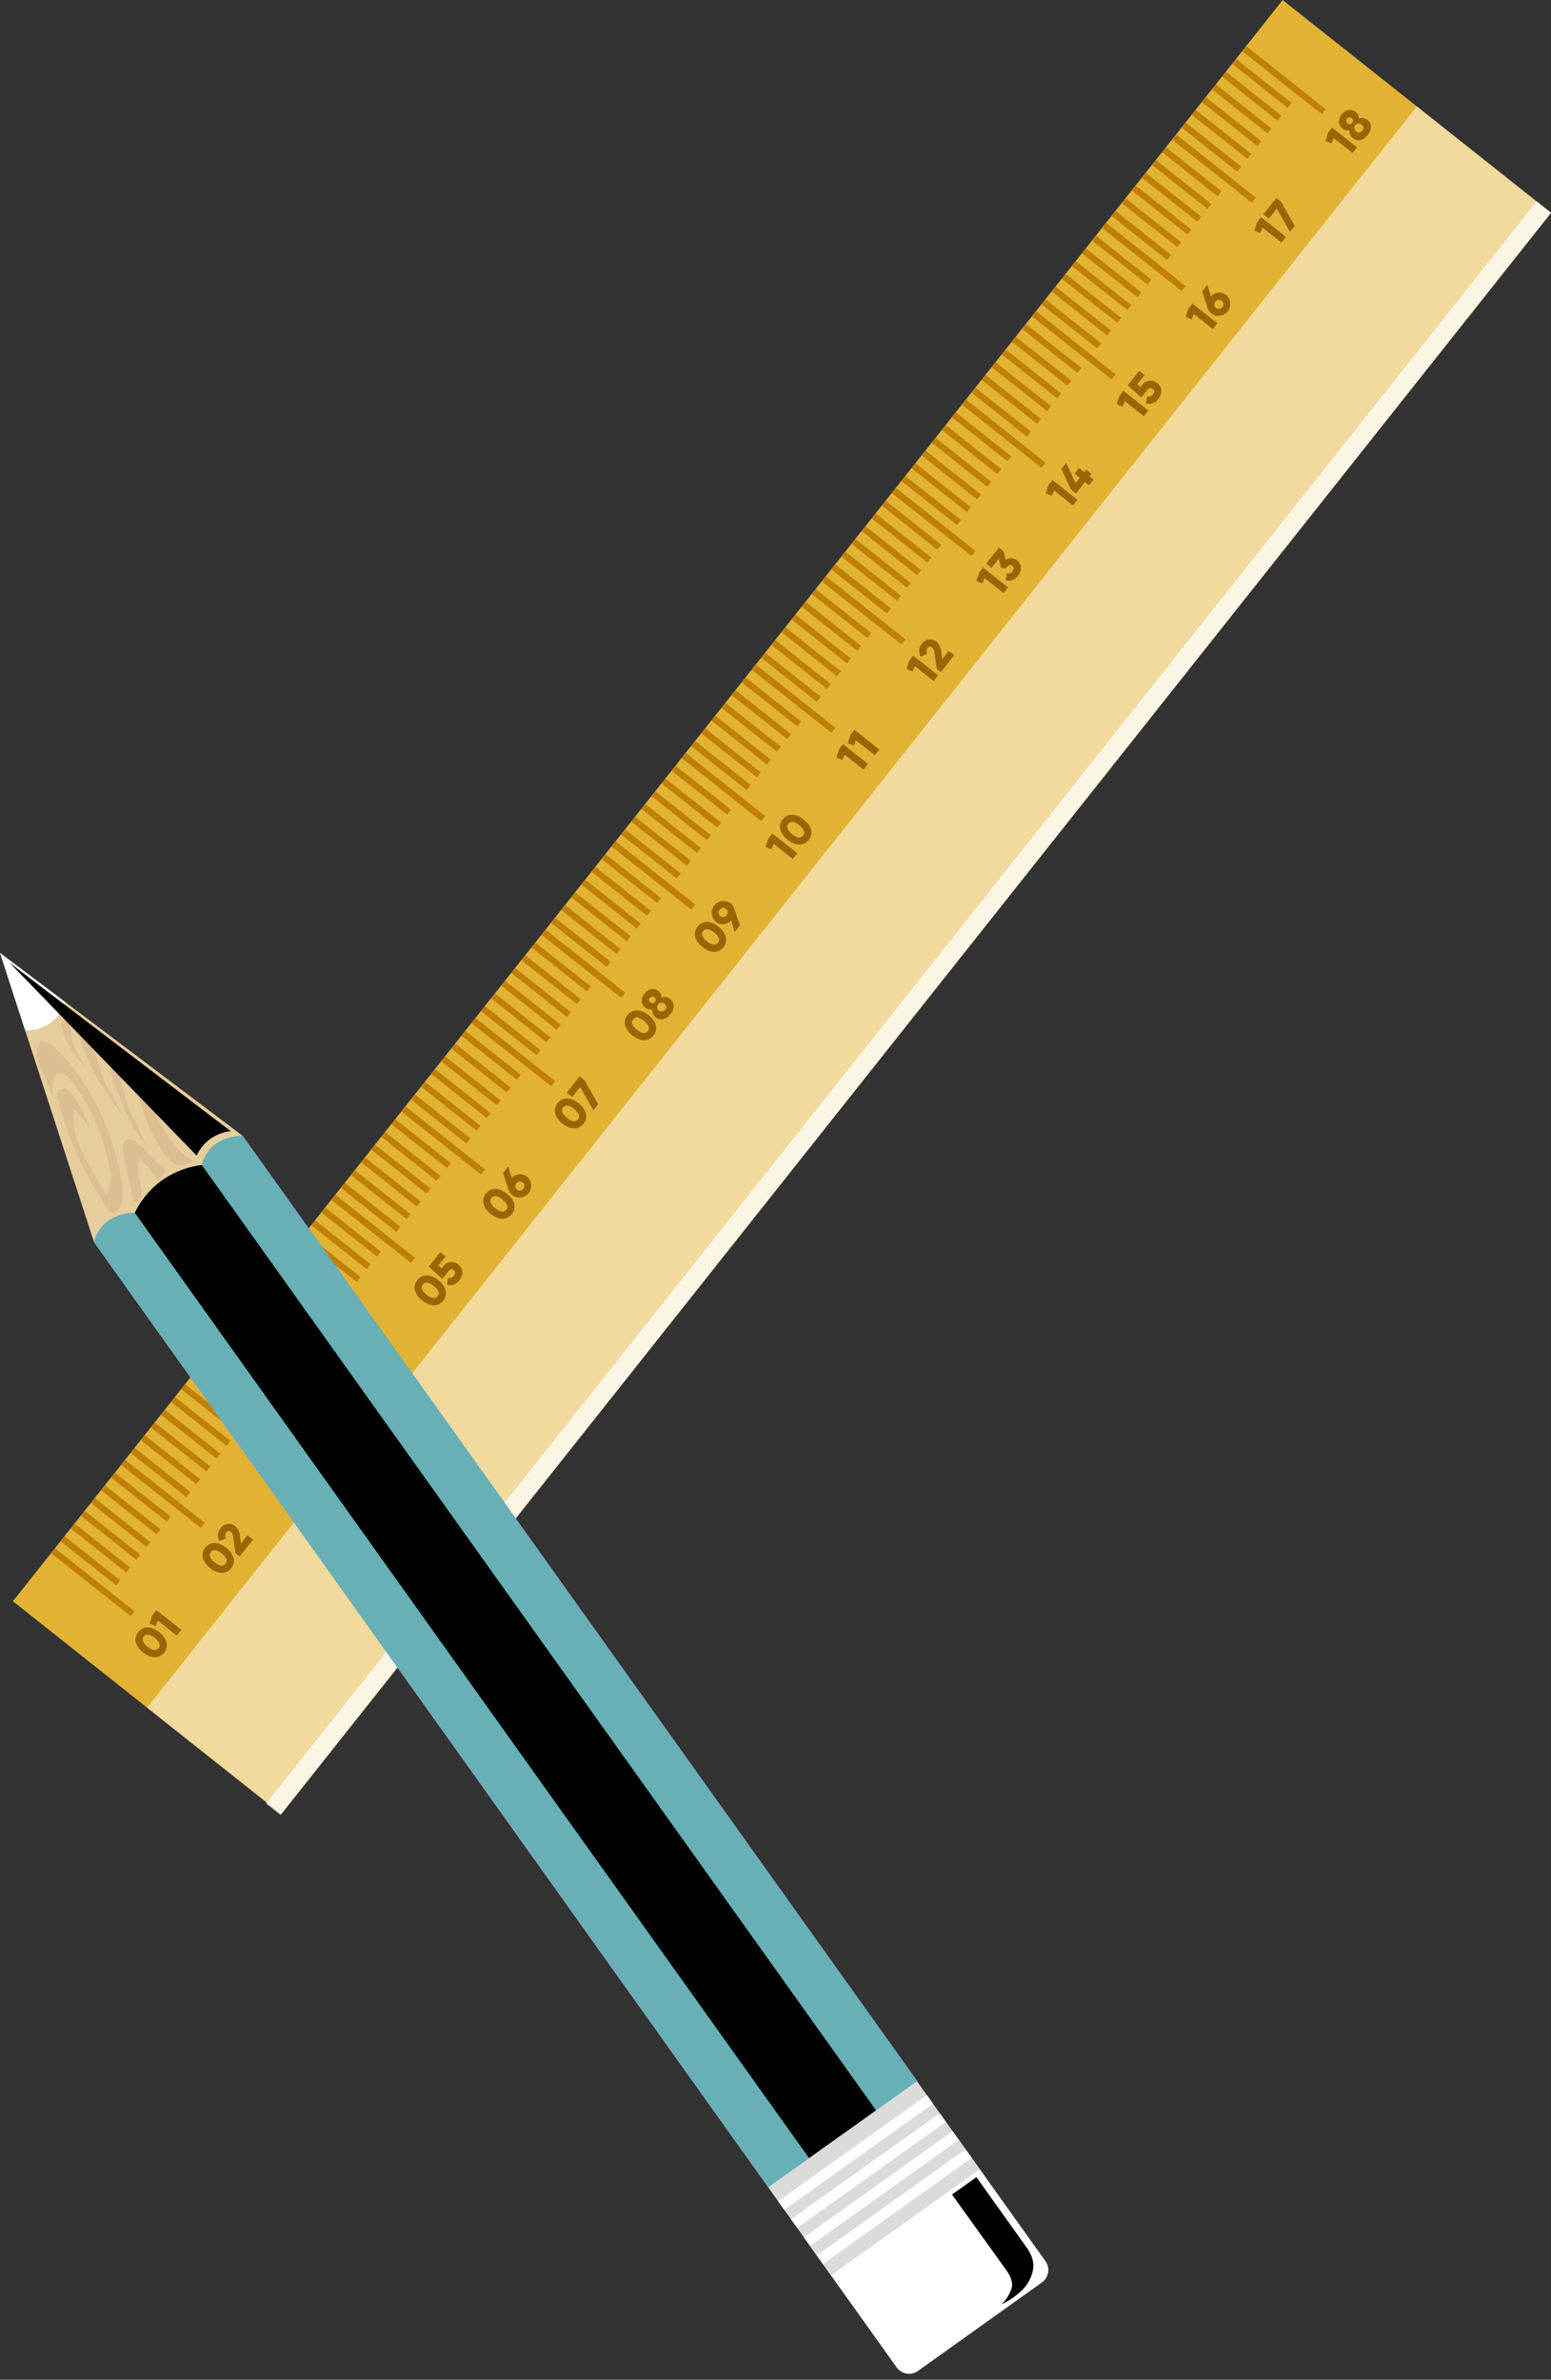<svg xmlns="http://www.w3.org/2000/svg" xmlns:xlink="http://www.w3.org/1999/xlink" width="601.57" height="922.961" viewBox="0 0 601.57 922.961">
  <rect x="0" y="0" width="601.57" height="922.961" fill="#333333" stroke="none"/>
  <defs>
    <linearGradient id="linear-gradient" x1="3.862" y1="-16.728" x2="3.925" y2="-13.166" gradientUnits="objectBoundingBox">
      <stop offset="0" stop-color="#fff"/>
      <stop offset="0.169" stop-color="#fff" stop-opacity="0.761"/>
      <stop offset="0.473" stop-color="#fff" stop-opacity="0.357"/>
      <stop offset="0.685" stop-color="#fff" stop-opacity="0.098"/>
      <stop offset="0.784" stop-color="#fff" stop-opacity="0"/>
      <stop offset="1" stop-color="#fff" stop-opacity="0.733"/>
    </linearGradient>
    <linearGradient id="linear-gradient-2" x1="3.835" y1="-155.236" x2="3.882" y2="-130.56" xlink:href="#linear-gradient"/>
    <linearGradient id="linear-gradient-3" x1="19.282" y1="-13.546" x2="20.512" y2="-13.272" gradientUnits="objectBoundingBox">
      <stop offset="0" stop-color="#fff"/>
      <stop offset="1"/>
    </linearGradient>
    <linearGradient id="linear-gradient-4" x1="19.769" y1="-20.742" x2="20.77" y2="-20.742" gradientUnits="objectBoundingBox">
      <stop offset="0" stop-color="#dddbda"/>
      <stop offset="0.108" stop-color="#dbd9d8"/>
      <stop offset="0.147" stop-color="#d4d2d1"/>
      <stop offset="0.175" stop-color="#c9c7c5"/>
      <stop offset="0.197" stop-color="#b9b7b4"/>
      <stop offset="0.217" stop-color="#a4a29e"/>
      <stop offset="0.233" stop-color="#8b8884"/>
      <stop offset="0.236" stop-color="#87847f"/>
      <stop offset="0.438" stop-color="#888580"/>
      <stop offset="0.511" stop-color="#8f8c87"/>
      <stop offset="0.563" stop-color="#9a9793"/>
      <stop offset="0.604" stop-color="#aaa7a4"/>
      <stop offset="0.64" stop-color="#bebdba"/>
      <stop offset="0.672" stop-color="#d8d7d5"/>
      <stop offset="0.7" stop-color="#f5f5f5"/>
      <stop offset="0.708" stop-color="#fff"/>
    </linearGradient>
    <linearGradient id="linear-gradient-5" x1="20.59" y1="-215.399" x2="19.739" y2="-215.399" xlink:href="#linear-gradient-4"/>
    <linearGradient id="linear-gradient-6" x1="20.66" y1="-215.795" x2="19.81" y2="-215.795" xlink:href="#linear-gradient-4"/>
    <linearGradient id="linear-gradient-7" x1="20.731" y1="-216.175" x2="19.88" y2="-216.175" xlink:href="#linear-gradient-4"/>
    <linearGradient id="linear-gradient-8" x1="20.801" y1="-216.564" x2="19.951" y2="-216.564" xlink:href="#linear-gradient-4"/>
    <linearGradient id="linear-gradient-9" x1="68.438" y1="-32.613" x2="69.192" y2="-32.613" xlink:href="#linear-gradient-3"/>
    <linearGradient id="linear-gradient-10" x1="5.742" y1="-2.484" x2="5.953" y2="-1.583" xlink:href="#linear-gradient-3"/>
  </defs>
  <g id="Group_11648" data-name="Group 11648" transform="translate(-149.08 -35.722)">
    <g id="Group_11643" data-name="Group 11643" transform="translate(154.085 35.722)">
      <rect id="Rectangle_1126" data-name="Rectangle 1126" width="792.597" height="132.832" transform="translate(0 621.02) rotate(-51.584)" fill="#e2b233"/>
      <g id="Group_11623" data-name="Group 11623" transform="translate(14.804 17.895)">
        <g id="Group_11606" data-name="Group 11606" transform="translate(0 548.288)">
          <rect id="Rectangle_1127" data-name="Rectangle 1127" width="2.421" height="39.399" transform="matrix(0.621, -0.784, 0.784, 0.621, 0, 36.172)" fill="#bf7f00"/>
          <rect id="Rectangle_1128" data-name="Rectangle 1128" width="2.42" height="39.4" transform="matrix(0.621, -0.784, 0.784, 0.621, 27.18, 1.896)" fill="#bf7f00"/>
          <rect id="Rectangle_1129" data-name="Rectangle 1129" width="2.421" height="27.499" transform="translate(3.679 31.533) rotate(-51.605)" fill="#bf7f00"/>
          <rect id="Rectangle_1130" data-name="Rectangle 1130" width="2.421" height="27.499" transform="translate(3.679 31.533) rotate(-51.605)" fill="#bf7f00"/>
          <rect id="Rectangle_1131" data-name="Rectangle 1131" width="2.421" height="27.499" transform="matrix(0.621, -0.784, 0.784, 0.621, 7.597, 26.59)" fill="#bf7f00"/>
          <rect id="Rectangle_1132" data-name="Rectangle 1132" width="2.421" height="27.498" transform="matrix(0.621, -0.784, 0.784, 0.621, 11.514, 21.652)" fill="#bf7f00"/>
          <rect id="Rectangle_1133" data-name="Rectangle 1133" width="2.421" height="27.499" transform="matrix(0.621, -0.784, 0.784, 0.621, 15.43, 16.712)" fill="#bf7f00"/>
          <rect id="Rectangle_1134" data-name="Rectangle 1134" width="2.421" height="27.499" transform="matrix(0.621, -0.784, 0.784, 0.621, 19.347, 11.775)" fill="#bf7f00"/>
          <rect id="Rectangle_1135" data-name="Rectangle 1135" width="2.421" height="27.498" transform="matrix(0.621, -0.784, 0.784, 0.621, 23.264, 6.835)" fill="#bf7f00"/>
          <rect id="Rectangle_1136" data-name="Rectangle 1136" width="2.42" height="27.5" transform="matrix(0.621, -0.784, 0.784, 0.621, 27.177, 1.901)" fill="#bf7f00"/>
        </g>
        <g id="Group_11607" data-name="Group 11607" transform="translate(27.18 514.013)">
          <rect id="Rectangle_1137" data-name="Rectangle 1137" width="2.42" height="39.4" transform="matrix(0.621, -0.784, 0.784, 0.621, 0, 36.171)" fill="#bf7f00"/>
          <rect id="Rectangle_1138" data-name="Rectangle 1138" width="2.421" height="39.4" transform="matrix(0.621, -0.784, 0.784, 0.621, 27.175, 1.904)" fill="#bf7f00"/>
          <rect id="Rectangle_1139" data-name="Rectangle 1139" width="2.42" height="27.5" transform="translate(3.673 31.54) rotate(-51.614)" fill="#bf7f00"/>
          <rect id="Rectangle_1140" data-name="Rectangle 1140" width="2.42" height="27.5" transform="translate(3.673 31.54) rotate(-51.614)" fill="#bf7f00"/>
          <rect id="Rectangle_1141" data-name="Rectangle 1141" width="2.421" height="27.498" transform="translate(7.593 26.597) rotate(-51.591)" fill="#bf7f00"/>
          <rect id="Rectangle_1142" data-name="Rectangle 1142" width="2.419" height="27.499" transform="matrix(0.621, -0.784, 0.784, 0.621, 11.507, 21.662)" fill="#bf7f00"/>
          <rect id="Rectangle_1143" data-name="Rectangle 1143" width="2.421" height="27.498" transform="matrix(0.621, -0.784, 0.784, 0.621, 15.426, 16.719)" fill="#bf7f00"/>
          <rect id="Rectangle_1144" data-name="Rectangle 1144" width="2.419" height="27.499" transform="matrix(0.621, -0.784, 0.784, 0.621, 19.34, 11.785)" fill="#bf7f00"/>
          <rect id="Rectangle_1145" data-name="Rectangle 1145" width="2.421" height="27.498" transform="matrix(0.621, -0.784, 0.784, 0.621, 23.259, 6.842)" fill="#bf7f00"/>
          <rect id="Rectangle_1146" data-name="Rectangle 1146" width="2.42" height="27.499" transform="matrix(0.622, -0.783, 0.783, 0.622, 27.181, 1.895)" fill="#bf7f00"/>
        </g>
        <g id="Group_11608" data-name="Group 11608" transform="translate(54.355 479.749)">
          <rect id="Rectangle_1147" data-name="Rectangle 1147" width="2.421" height="39.4" transform="matrix(0.621, -0.784, 0.784, 0.621, 0, 36.168)" fill="#bf7f00"/>
          <rect id="Rectangle_1148" data-name="Rectangle 1148" width="2.42" height="39.399" transform="matrix(0.622, -0.783, 0.783, 0.622, 27.179, 1.896)" fill="#bf7f00"/>
          <rect id="Rectangle_1149" data-name="Rectangle 1149" width="2.42" height="27.499" transform="translate(3.682 31.524) rotate(-51.55)" fill="#bf7f00"/>
          <rect id="Rectangle_1150" data-name="Rectangle 1150" width="2.42" height="27.499" transform="translate(3.682 31.524) rotate(-51.55)" fill="#bf7f00"/>
          <rect id="Rectangle_1151" data-name="Rectangle 1151" width="2.421" height="27.499" transform="matrix(0.621, -0.784, 0.784, 0.621, 7.593, 26.593)" fill="#bf7f00"/>
          <rect id="Rectangle_1152" data-name="Rectangle 1152" width="2.42" height="27.499" transform="translate(11.515 21.648) rotate(-51.554)" fill="#bf7f00"/>
          <rect id="Rectangle_1153" data-name="Rectangle 1153" width="2.421" height="27.499" transform="translate(15.426 16.717) rotate(-51.591)" fill="#bf7f00"/>
          <rect id="Rectangle_1154" data-name="Rectangle 1154" width="2.42" height="27.498" transform="translate(19.341 11.781) rotate(-51.605)" fill="#bf7f00"/>
          <rect id="Rectangle_1155" data-name="Rectangle 1155" width="2.421" height="27.498" transform="matrix(0.621, -0.784, 0.784, 0.621, 23.259, 6.839)" fill="#bf7f00"/>
          <rect id="Rectangle_1156" data-name="Rectangle 1156" width="2.421" height="27.499" transform="matrix(0.621, -0.784, 0.784, 0.621, 27.176, 1.9)" fill="#bf7f00"/>
        </g>
        <g id="Group_11609" data-name="Group 11609" transform="translate(81.534 445.484)">
          <rect id="Rectangle_1157" data-name="Rectangle 1157" width="2.42" height="39.399" transform="matrix(0.622, -0.783, 0.783, 0.622, 0, 36.161)" fill="#bf7f00"/>
          <rect id="Rectangle_1158" data-name="Rectangle 1158" width="2.42" height="39.4" transform="matrix(0.621, -0.784, 0.784, 0.621, 27.172, 1.898)" fill="#bf7f00"/>
          <rect id="Rectangle_1159" data-name="Rectangle 1159" width="2.42" height="27.499" transform="matrix(0.621, -0.784, 0.784, 0.621, 3.674, 31.528)" fill="#bf7f00"/>
          <rect id="Rectangle_1160" data-name="Rectangle 1160" width="2.42" height="27.499" transform="matrix(0.621, -0.784, 0.784, 0.621, 3.674, 31.528)" fill="#bf7f00"/>
          <rect id="Rectangle_1161" data-name="Rectangle 1161" width="2.421" height="27.499" transform="matrix(0.621, -0.784, 0.784, 0.621, 7.59, 26.59)" fill="#bf7f00"/>
          <rect id="Rectangle_1162" data-name="Rectangle 1162" width="2.421" height="27.499" transform="matrix(0.621, -0.784, 0.784, 0.621, 11.507, 21.651)" fill="#bf7f00"/>
          <rect id="Rectangle_1163" data-name="Rectangle 1163" width="2.421" height="27.499" transform="translate(15.419 16.718) rotate(-51.614)" fill="#bf7f00"/>
          <rect id="Rectangle_1164" data-name="Rectangle 1164" width="2.421" height="27.499" transform="translate(19.339 11.775) rotate(-51.591)" fill="#bf7f00"/>
          <rect id="Rectangle_1165" data-name="Rectangle 1165" width="2.42" height="27.499" transform="matrix(0.621, -0.784, 0.784, 0.621, 23.253, 6.84)" fill="#bf7f00"/>
          <rect id="Rectangle_1166" data-name="Rectangle 1166" width="2.421" height="27.499" transform="matrix(0.621, -0.784, 0.784, 0.621, 27.173, 1.897)" fill="#bf7f00"/>
        </g>
        <g id="Group_11610" data-name="Group 11610" transform="translate(108.706 411.214)">
          <rect id="Rectangle_1167" data-name="Rectangle 1167" width="2.42" height="39.4" transform="matrix(0.621, -0.784, 0.784, 0.621, 0, 36.168)" fill="#bf7f00"/>
          <rect id="Rectangle_1168" data-name="Rectangle 1168" width="2.42" height="39.399" transform="translate(27.172 1.906) rotate(-51.61)" fill="#bf7f00"/>
          <rect id="Rectangle_1169" data-name="Rectangle 1169" width="2.421" height="27.499" transform="matrix(0.621, -0.784, 0.784, 0.621, 3.677, 31.531)" fill="#bf7f00"/>
          <rect id="Rectangle_1170" data-name="Rectangle 1170" width="2.421" height="27.499" transform="matrix(0.621, -0.784, 0.784, 0.621, 3.677, 31.531)" fill="#bf7f00"/>
          <rect id="Rectangle_1171" data-name="Rectangle 1171" width="2.42" height="27.499" transform="translate(7.591 26.597) rotate(-51.61)" fill="#bf7f00"/>
          <rect id="Rectangle_1172" data-name="Rectangle 1172" width="2.421" height="27.499" transform="matrix(0.621, -0.784, 0.784, 0.621, 11.51, 21.654)" fill="#bf7f00"/>
          <rect id="Rectangle_1173" data-name="Rectangle 1173" width="2.42" height="27.499" transform="translate(15.424 16.719) rotate(-51.606)" fill="#bf7f00"/>
          <rect id="Rectangle_1174" data-name="Rectangle 1174" width="2.42" height="27.499" transform="matrix(0.622, -0.783, 0.783, 0.622, 19.345, 11.773)" fill="#bf7f00"/>
          <rect id="Rectangle_1175" data-name="Rectangle 1175" width="2.419" height="27.499" transform="matrix(0.621, -0.784, 0.784, 0.621, 23.259, 6.839)" fill="#bf7f00"/>
          <rect id="Rectangle_1176" data-name="Rectangle 1176" width="2.42" height="27.499" transform="matrix(0.622, -0.783, 0.783, 0.622, 27.178, 1.896)" fill="#bf7f00"/>
        </g>
        <g id="Group_11611" data-name="Group 11611" transform="translate(135.877 376.95)">
          <rect id="Rectangle_1177" data-name="Rectangle 1177" width="2.42" height="39.399" transform="translate(0 36.17) rotate(-51.61)" fill="#bf7f00"/>
          <rect id="Rectangle_1178" data-name="Rectangle 1178" width="2.42" height="39.399" transform="matrix(0.621, -0.784, 0.784, 0.621, 27.175, 1.902)" fill="#bf7f00"/>
          <rect id="Rectangle_1179" data-name="Rectangle 1179" width="2.42" height="27.499" transform="matrix(0.622, -0.783, 0.783, 0.622, 3.683, 31.524)" fill="#bf7f00"/>
          <rect id="Rectangle_1180" data-name="Rectangle 1180" width="2.42" height="27.499" transform="matrix(0.622, -0.783, 0.783, 0.622, 3.683, 31.524)" fill="#bf7f00"/>
          <rect id="Rectangle_1181" data-name="Rectangle 1181" width="2.419" height="27.499" transform="matrix(0.621, -0.784, 0.784, 0.621, 7.597, 26.589)" fill="#bf7f00"/>
          <rect id="Rectangle_1182" data-name="Rectangle 1182" width="2.42" height="27.499" transform="matrix(0.622, -0.783, 0.783, 0.622, 11.516, 21.647)" fill="#bf7f00"/>
          <rect id="Rectangle_1183" data-name="Rectangle 1183" width="2.42" height="27.499" transform="matrix(0.622, -0.783, 0.783, 0.622, 15.433, 16.708)" fill="#bf7f00"/>
          <rect id="Rectangle_1184" data-name="Rectangle 1184" width="2.42" height="27.498" transform="matrix(0.622, -0.783, 0.783, 0.622, 19.349, 11.769)" fill="#bf7f00"/>
          <rect id="Rectangle_1185" data-name="Rectangle 1185" width="2.42" height="27.499" transform="matrix(0.622, -0.783, 0.783, 0.622, 23.266, 6.831)" fill="#bf7f00"/>
          <rect id="Rectangle_1186" data-name="Rectangle 1186" width="2.42" height="27.499" transform="matrix(0.621, -0.784, 0.784, 0.621, 27.18, 1.896)" fill="#bf7f00"/>
        </g>
        <g id="Group_11612" data-name="Group 11612" transform="translate(163.052 342.681)">
          <rect id="Rectangle_1187" data-name="Rectangle 1187" width="2.42" height="39.399" transform="matrix(0.621, -0.784, 0.784, 0.621, 0, 36.171)" fill="#bf7f00"/>
          <rect id="Rectangle_1188" data-name="Rectangle 1188" width="2.421" height="39.4" transform="matrix(0.621, -0.784, 0.784, 0.621, 27.179, 1.897)" fill="#bf7f00"/>
          <rect id="Rectangle_1189" data-name="Rectangle 1189" width="2.42" height="27.499" transform="translate(3.68 31.529) rotate(-51.592)" fill="#bf7f00"/>
          <rect id="Rectangle_1190" data-name="Rectangle 1190" width="2.42" height="27.499" transform="translate(3.68 31.529) rotate(-51.592)" fill="#bf7f00"/>
          <rect id="Rectangle_1191" data-name="Rectangle 1191" width="2.42" height="27.499" transform="matrix(0.622, -0.783, 0.783, 0.622, 7.601, 26.587)" fill="#bf7f00"/>
          <rect id="Rectangle_1192" data-name="Rectangle 1192" width="2.42" height="27.499" transform="matrix(0.621, -0.784, 0.784, 0.621, 11.514, 21.651)" fill="#bf7f00"/>
          <rect id="Rectangle_1193" data-name="Rectangle 1193" width="2.42" height="27.499" transform="matrix(0.622, -0.783, 0.783, 0.622, 15.433, 16.709)" fill="#bf7f00"/>
          <rect id="Rectangle_1194" data-name="Rectangle 1194" width="2.42" height="27.499" transform="matrix(0.621, -0.784, 0.784, 0.621, 19.346, 11.775)" fill="#bf7f00"/>
          <rect id="Rectangle_1195" data-name="Rectangle 1195" width="2.421" height="27.499" transform="matrix(0.622, -0.783, 0.783, 0.622, 23.266, 6.832)" fill="#bf7f00"/>
          <rect id="Rectangle_1196" data-name="Rectangle 1196" width="2.42" height="27.499" transform="matrix(0.621, -0.784, 0.784, 0.621, 27.179, 1.898)" fill="#bf7f00"/>
        </g>
        <g id="Group_11613" data-name="Group 11613" transform="translate(190.232 308.409)">
          <rect id="Rectangle_1197" data-name="Rectangle 1197" width="2.421" height="39.4" transform="matrix(0.621, -0.784, 0.784, 0.621, 0, 36.169)" fill="#bf7f00"/>
          <rect id="Rectangle_1198" data-name="Rectangle 1198" width="2.42" height="39.399" transform="matrix(0.622, -0.783, 0.783, 0.622, 27.18, 1.896)" fill="#bf7f00"/>
          <rect id="Rectangle_1199" data-name="Rectangle 1199" width="2.42" height="27.499" transform="matrix(0.621, -0.784, 0.784, 0.621, 3.676, 31.534)" fill="#bf7f00"/>
          <rect id="Rectangle_1200" data-name="Rectangle 1200" width="2.42" height="27.499" transform="matrix(0.621, -0.784, 0.784, 0.621, 3.676, 31.534)" fill="#bf7f00"/>
          <rect id="Rectangle_1201" data-name="Rectangle 1201" width="2.421" height="27.499" transform="matrix(0.622, -0.783, 0.783, 0.622, 7.596, 26.591)" fill="#bf7f00"/>
          <rect id="Rectangle_1202" data-name="Rectangle 1202" width="2.42" height="27.499" transform="matrix(0.621, -0.784, 0.784, 0.621, 11.51, 21.657)" fill="#bf7f00"/>
          <rect id="Rectangle_1203" data-name="Rectangle 1203" width="2.421" height="27.499" transform="matrix(0.622, -0.783, 0.783, 0.622, 15.429, 16.714)" fill="#bf7f00"/>
          <rect id="Rectangle_1204" data-name="Rectangle 1204" width="2.42" height="27.499" transform="matrix(0.621, -0.784, 0.784, 0.621, 19.34, 11.783)" fill="#bf7f00"/>
          <rect id="Rectangle_1205" data-name="Rectangle 1205" width="2.421" height="27.499" transform="matrix(0.621, -0.784, 0.784, 0.621, 23.26, 6.84)" fill="#bf7f00"/>
          <rect id="Rectangle_1206" data-name="Rectangle 1206" width="2.421" height="27.499" transform="matrix(0.621, -0.784, 0.784, 0.621, 27.176, 1.901)" fill="#bf7f00"/>
        </g>
        <g id="Group_11614" data-name="Group 11614" transform="translate(217.412 274.141)">
          <rect id="Rectangle_1207" data-name="Rectangle 1207" width="2.42" height="39.399" transform="matrix(0.622, -0.783, 0.783, 0.622, 0, 36.163)" fill="#bf7f00"/>
          <rect id="Rectangle_1208" data-name="Rectangle 1208" width="2.42" height="39.399" transform="matrix(0.622, -0.783, 0.783, 0.622, 27.175, 1.896)" fill="#bf7f00"/>
          <rect id="Rectangle_1209" data-name="Rectangle 1209" width="2.421" height="27.499" transform="translate(3.672 31.534) rotate(-51.591)" fill="#bf7f00"/>
          <rect id="Rectangle_1210" data-name="Rectangle 1210" width="2.421" height="27.499" transform="translate(3.672 31.534) rotate(-51.591)" fill="#bf7f00"/>
          <rect id="Rectangle_1211" data-name="Rectangle 1211" width="2.421" height="27.498" transform="matrix(0.621, -0.784, 0.784, 0.621, 7.589, 26.594)" fill="#bf7f00"/>
          <rect id="Rectangle_1212" data-name="Rectangle 1212" width="2.421" height="27.499" transform="matrix(0.621, -0.784, 0.784, 0.621, 11.506, 21.656)" fill="#bf7f00"/>
          <rect id="Rectangle_1213" data-name="Rectangle 1213" width="2.421" height="27.499" transform="matrix(0.621, -0.784, 0.784, 0.621, 15.422, 16.717)" fill="#bf7f00"/>
          <rect id="Rectangle_1214" data-name="Rectangle 1214" width="2.42" height="27.499" transform="matrix(0.621, -0.784, 0.784, 0.621, 19.339, 11.778)" fill="#bf7f00"/>
          <rect id="Rectangle_1215" data-name="Rectangle 1215" width="2.421" height="27.499" transform="matrix(0.621, -0.784, 0.784, 0.621, 23.255, 6.839)" fill="#bf7f00"/>
          <rect id="Rectangle_1216" data-name="Rectangle 1216" width="2.421" height="27.499" transform="matrix(0.621, -0.784, 0.784, 0.621, 27.172, 1.901)" fill="#bf7f00"/>
        </g>
        <g id="Group_11615" data-name="Group 11615" transform="translate(244.587 239.877)">
          <rect id="Rectangle_1217" data-name="Rectangle 1217" width="2.42" height="39.399" transform="matrix(0.622, -0.783, 0.783, 0.622, 0, 36.16)" fill="#bf7f00"/>
          <rect id="Rectangle_1218" data-name="Rectangle 1218" width="2.42" height="39.399" transform="translate(27.167 1.904) rotate(-51.614)" fill="#bf7f00"/>
          <rect id="Rectangle_1219" data-name="Rectangle 1219" width="2.42" height="27.499" transform="matrix(0.621, -0.784, 0.784, 0.621, 3.673, 31.528)" fill="#bf7f00"/>
          <rect id="Rectangle_1220" data-name="Rectangle 1220" width="2.42" height="27.499" transform="matrix(0.621, -0.784, 0.784, 0.621, 3.673, 31.528)" fill="#bf7f00"/>
          <rect id="Rectangle_1221" data-name="Rectangle 1221" width="2.421" height="27.499" transform="translate(7.588 26.591) rotate(-51.591)" fill="#bf7f00"/>
          <rect id="Rectangle_1222" data-name="Rectangle 1222" width="2.421" height="27.499" transform="translate(11.506 21.652) rotate(-51.591)" fill="#bf7f00"/>
          <rect id="Rectangle_1223" data-name="Rectangle 1223" width="2.42" height="27.499" transform="matrix(0.621, -0.784, 0.784, 0.621, 15.421, 16.714)" fill="#bf7f00"/>
          <rect id="Rectangle_1224" data-name="Rectangle 1224" width="2.421" height="27.499" transform="matrix(0.621, -0.784, 0.784, 0.621, 19.339, 11.774)" fill="#bf7f00"/>
          <rect id="Rectangle_1225" data-name="Rectangle 1225" width="2.42" height="27.499" transform="matrix(0.621, -0.784, 0.784, 0.621, 23.252, 6.84)" fill="#bf7f00"/>
          <rect id="Rectangle_1226" data-name="Rectangle 1226" width="2.421" height="27.499" transform="matrix(0.621, -0.784, 0.784, 0.621, 27.172, 1.897)" fill="#bf7f00"/>
        </g>
        <g id="Group_11616" data-name="Group 11616" transform="translate(271.754 205.607)">
          <rect id="Rectangle_1227" data-name="Rectangle 1227" width="2.42" height="39.399" transform="translate(0 36.175) rotate(-51.614)" fill="#bf7f00"/>
          <rect id="Rectangle_1228" data-name="Rectangle 1228" width="2.42" height="39.399" transform="matrix(0.621, -0.784, 0.784, 0.621, 27.176, 1.906)" fill="#bf7f00"/>
          <rect id="Rectangle_1229" data-name="Rectangle 1229" width="2.42" height="27.499" transform="matrix(0.622, -0.783, 0.783, 0.622, 3.684, 31.528)" fill="#bf7f00"/>
          <rect id="Rectangle_1230" data-name="Rectangle 1230" width="2.42" height="27.499" transform="matrix(0.622, -0.783, 0.783, 0.622, 3.684, 31.528)" fill="#bf7f00"/>
          <rect id="Rectangle_1231" data-name="Rectangle 1231" width="2.419" height="27.499" transform="matrix(0.621, -0.784, 0.784, 0.621, 7.598, 26.593)" fill="#bf7f00"/>
          <rect id="Rectangle_1232" data-name="Rectangle 1232" width="2.42" height="27.499" transform="matrix(0.622, -0.783, 0.783, 0.622, 11.517, 21.651)" fill="#bf7f00"/>
          <rect id="Rectangle_1233" data-name="Rectangle 1233" width="2.42" height="27.499" transform="matrix(0.622, -0.783, 0.783, 0.622, 15.433, 16.712)" fill="#bf7f00"/>
          <rect id="Rectangle_1234" data-name="Rectangle 1234" width="2.42" height="27.499" transform="matrix(0.622, -0.783, 0.783, 0.622, 19.35, 11.774)" fill="#bf7f00"/>
          <rect id="Rectangle_1235" data-name="Rectangle 1235" width="2.419" height="27.498" transform="translate(23.265 6.838) rotate(-51.587)" fill="#bf7f00"/>
          <rect id="Rectangle_1236" data-name="Rectangle 1236" width="2.42" height="27.498" transform="matrix(0.622, -0.783, 0.783, 0.622, 27.183, 1.896)" fill="#bf7f00"/>
        </g>
        <g id="Group_11617" data-name="Group 11617" transform="translate(298.93 171.342)">
          <rect id="Rectangle_1237" data-name="Rectangle 1237" width="2.42" height="39.399" transform="matrix(0.621, -0.784, 0.784, 0.621, 0, 36.171)" fill="#bf7f00"/>
          <rect id="Rectangle_1238" data-name="Rectangle 1238" width="2.421" height="39.4" transform="matrix(0.621, -0.784, 0.784, 0.621, 27.18, 1.897)" fill="#bf7f00"/>
          <rect id="Rectangle_1239" data-name="Rectangle 1239" width="2.42" height="27.499" transform="matrix(0.622, -0.783, 0.783, 0.622, 3.683, 31.525)" fill="#bf7f00"/>
          <rect id="Rectangle_1240" data-name="Rectangle 1240" width="2.42" height="27.499" transform="matrix(0.622, -0.783, 0.783, 0.622, 3.683, 31.525)" fill="#bf7f00"/>
          <rect id="Rectangle_1241" data-name="Rectangle 1241" width="2.419" height="27.499" transform="matrix(0.621, -0.784, 0.784, 0.621, 7.598, 26.59)" fill="#bf7f00"/>
          <rect id="Rectangle_1242" data-name="Rectangle 1242" width="2.42" height="27.499" transform="matrix(0.622, -0.783, 0.783, 0.622, 11.516, 21.648)" fill="#bf7f00"/>
          <rect id="Rectangle_1243" data-name="Rectangle 1243" width="2.42" height="27.499" transform="matrix(0.622, -0.783, 0.783, 0.622, 15.432, 16.709)" fill="#bf7f00"/>
          <rect id="Rectangle_1244" data-name="Rectangle 1244" width="2.421" height="27.499" transform="matrix(0.622, -0.783, 0.783, 0.622, 19.349, 11.771)" fill="#bf7f00"/>
          <rect id="Rectangle_1245" data-name="Rectangle 1245" width="2.421" height="27.499" transform="matrix(0.622, -0.783, 0.783, 0.622, 23.266, 6.833)" fill="#bf7f00"/>
          <rect id="Rectangle_1246" data-name="Rectangle 1246" width="2.42" height="27.499" transform="matrix(0.621, -0.784, 0.784, 0.621, 27.179, 1.898)" fill="#bf7f00"/>
        </g>
        <g id="Group_11618" data-name="Group 11618" transform="translate(326.109 137.069)">
          <rect id="Rectangle_1247" data-name="Rectangle 1247" width="2.421" height="39.4" transform="matrix(0.621, -0.784, 0.784, 0.621, 0, 36.169)" fill="#bf7f00"/>
          <rect id="Rectangle_1248" data-name="Rectangle 1248" width="2.421" height="39.4" transform="matrix(0.622, -0.783, 0.783, 0.622, 27.179, 1.896)" fill="#bf7f00"/>
          <rect id="Rectangle_1249" data-name="Rectangle 1249" width="2.42" height="27.499" transform="matrix(0.621, -0.784, 0.784, 0.621, 3.676, 31.534)" fill="#bf7f00"/>
          <rect id="Rectangle_1250" data-name="Rectangle 1250" width="2.42" height="27.499" transform="matrix(0.621, -0.784, 0.784, 0.621, 3.676, 31.534)" fill="#bf7f00"/>
          <rect id="Rectangle_1251" data-name="Rectangle 1251" width="2.421" height="27.499" transform="matrix(0.622, -0.783, 0.783, 0.622, 7.596, 26.591)" fill="#bf7f00"/>
          <rect id="Rectangle_1252" data-name="Rectangle 1252" width="2.42" height="27.499" transform="matrix(0.621, -0.784, 0.784, 0.621, 11.51, 21.657)" fill="#bf7f00"/>
          <rect id="Rectangle_1253" data-name="Rectangle 1253" width="2.421" height="27.499" transform="matrix(0.621, -0.784, 0.784, 0.621, 15.426, 16.717)" fill="#bf7f00"/>
          <rect id="Rectangle_1254" data-name="Rectangle 1254" width="2.42" height="27.499" transform="matrix(0.621, -0.784, 0.784, 0.621, 19.342, 11.779)" fill="#bf7f00"/>
          <rect id="Rectangle_1255" data-name="Rectangle 1255" width="2.421" height="27.499" transform="translate(23.259 6.841) rotate(-51.591)" fill="#bf7f00"/>
          <rect id="Rectangle_1256" data-name="Rectangle 1256" width="2.42" height="27.499" transform="matrix(0.621, -0.784, 0.784, 0.621, 27.174, 1.903)" fill="#bf7f00"/>
        </g>
        <g id="Group_11619" data-name="Group 11619" transform="translate(353.288 102.801)">
          <rect id="Rectangle_1257" data-name="Rectangle 1257" width="2.421" height="39.4" transform="matrix(0.622, -0.783, 0.783, 0.622, 0, 36.165)" fill="#bf7f00"/>
          <rect id="Rectangle_1258" data-name="Rectangle 1258" width="2.42" height="39.399" transform="translate(27.177 1.896) rotate(-51.564)" fill="#bf7f00"/>
          <rect id="Rectangle_1259" data-name="Rectangle 1259" width="2.421" height="27.499" transform="matrix(0.621, -0.784, 0.784, 0.621, 3.671, 31.538)" fill="#bf7f00"/>
          <rect id="Rectangle_1260" data-name="Rectangle 1260" width="2.421" height="27.499" transform="matrix(0.621, -0.784, 0.784, 0.621, 3.671, 31.538)" fill="#bf7f00"/>
          <rect id="Rectangle_1261" data-name="Rectangle 1261" width="2.421" height="27.499" transform="matrix(0.621, -0.784, 0.784, 0.621, 7.59, 26.596)" fill="#bf7f00"/>
          <rect id="Rectangle_1262" data-name="Rectangle 1262" width="2.42" height="27.499" transform="translate(11.503 21.661) rotate(-51.61)" fill="#bf7f00"/>
          <rect id="Rectangle_1263" data-name="Rectangle 1263" width="2.421" height="27.499" transform="matrix(0.621, -0.784, 0.784, 0.621, 15.422, 16.718)" fill="#bf7f00"/>
          <rect id="Rectangle_1264" data-name="Rectangle 1264" width="2.42" height="27.499" transform="translate(19.336 11.783) rotate(-51.61)" fill="#bf7f00"/>
          <rect id="Rectangle_1265" data-name="Rectangle 1265" width="2.421" height="27.498" transform="matrix(0.621, -0.784, 0.784, 0.621, 23.256, 6.841)" fill="#bf7f00"/>
          <rect id="Rectangle_1266" data-name="Rectangle 1266" width="2.421" height="27.499" transform="translate(27.172 1.903) rotate(-51.591)" fill="#bf7f00"/>
        </g>
        <g id="Group_11620" data-name="Group 11620" transform="translate(380.465 68.534)">
          <rect id="Rectangle_1267" data-name="Rectangle 1267" width="2.42" height="39.399" transform="translate(0 36.162) rotate(-51.564)" fill="#bf7f00"/>
          <rect id="Rectangle_1268" data-name="Rectangle 1268" width="2.42" height="39.4" transform="matrix(0.622, -0.783, 0.783, 0.622, 27.174, 1.896)" fill="#bf7f00"/>
          <rect id="Rectangle_1269" data-name="Rectangle 1269" width="2.42" height="27.499" transform="matrix(0.621, -0.784, 0.784, 0.621, 3.672, 31.532)" fill="#bf7f00"/>
          <rect id="Rectangle_1270" data-name="Rectangle 1270" width="2.42" height="27.499" transform="matrix(0.621, -0.784, 0.784, 0.621, 3.672, 31.532)" fill="#bf7f00"/>
          <rect id="Rectangle_1271" data-name="Rectangle 1271" width="2.421" height="27.499" transform="matrix(0.621, -0.784, 0.784, 0.621, 7.588, 26.594)" fill="#bf7f00"/>
          <rect id="Rectangle_1272" data-name="Rectangle 1272" width="2.42" height="27.499" transform="matrix(0.621, -0.784, 0.784, 0.621, 11.505, 21.655)" fill="#bf7f00"/>
          <rect id="Rectangle_1273" data-name="Rectangle 1273" width="2.42" height="27.499" transform="translate(15.419 16.72) rotate(-51.605)" fill="#bf7f00"/>
          <rect id="Rectangle_1274" data-name="Rectangle 1274" width="2.421" height="27.499" transform="matrix(0.621, -0.784, 0.784, 0.621, 19.338, 11.778)" fill="#bf7f00"/>
          <rect id="Rectangle_1275" data-name="Rectangle 1275" width="2.421" height="27.499" transform="matrix(0.621, -0.784, 0.784, 0.621, 23.254, 6.839)" fill="#bf7f00"/>
          <rect id="Rectangle_1276" data-name="Rectangle 1276" width="2.42" height="27.499" transform="matrix(0.621, -0.784, 0.784, 0.621, 27.171, 1.901)" fill="#bf7f00"/>
        </g>
        <g id="Group_11621" data-name="Group 11621" transform="translate(407.639 34.268)">
          <rect id="Rectangle_1277" data-name="Rectangle 1277" width="2.42" height="39.4" transform="matrix(0.622, -0.783, 0.783, 0.622, 0, 36.162)" fill="#bf7f00"/>
          <rect id="Rectangle_1278" data-name="Rectangle 1278" width="2.42" height="39.399" transform="matrix(0.621, -0.784, 0.784, 0.621, 27.168, 1.906)" fill="#bf7f00"/>
          <rect id="Rectangle_1279" data-name="Rectangle 1279" width="2.42" height="27.499" transform="matrix(0.622, -0.783, 0.783, 0.622, 3.675, 31.528)" fill="#bf7f00"/>
          <rect id="Rectangle_1280" data-name="Rectangle 1280" width="2.42" height="27.499" transform="matrix(0.622, -0.783, 0.783, 0.622, 3.675, 31.528)" fill="#bf7f00"/>
          <rect id="Rectangle_1281" data-name="Rectangle 1281" width="2.42" height="27.499" transform="matrix(0.621, -0.784, 0.784, 0.621, 7.586, 26.597)" fill="#bf7f00"/>
          <rect id="Rectangle_1282" data-name="Rectangle 1282" width="2.421" height="27.499" transform="matrix(0.621, -0.784, 0.784, 0.621, 11.506, 21.654)" fill="#bf7f00"/>
          <rect id="Rectangle_1283" data-name="Rectangle 1283" width="2.42" height="27.499" transform="matrix(0.621, -0.784, 0.784, 0.621, 15.419, 16.72)" fill="#bf7f00"/>
          <rect id="Rectangle_1284" data-name="Rectangle 1284" width="2.42" height="27.498" transform="matrix(0.622, -0.783, 0.783, 0.622, 19.342, 11.773)" fill="#bf7f00"/>
          <rect id="Rectangle_1285" data-name="Rectangle 1285" width="2.419" height="27.499" transform="translate(23.255 6.839) rotate(-51.591)" fill="#bf7f00"/>
          <rect id="Rectangle_1286" data-name="Rectangle 1286" width="2.42" height="27.499" transform="matrix(0.622, -0.783, 0.783, 0.622, 27.175, 1.896)" fill="#bf7f00"/>
        </g>
        <g id="Group_11622" data-name="Group 11622" transform="translate(434.807 0)">
          <rect id="Rectangle_1287" data-name="Rectangle 1287" width="2.42" height="39.399" transform="matrix(0.621, -0.784, 0.784, 0.621, 0, 36.174)" fill="#bf7f00"/>
          <rect id="Rectangle_1288" data-name="Rectangle 1288" width="2.42" height="39.399" transform="matrix(0.621, -0.784, 0.784, 0.621, 27.176, 1.905)" fill="#bf7f00"/>
          <rect id="Rectangle_1289" data-name="Rectangle 1289" width="2.42" height="27.498" transform="matrix(0.622, -0.783, 0.783, 0.622, 3.683, 31.528)" fill="#bf7f00"/>
          <rect id="Rectangle_1290" data-name="Rectangle 1290" width="2.42" height="27.498" transform="matrix(0.622, -0.783, 0.783, 0.622, 3.683, 31.528)" fill="#bf7f00"/>
          <rect id="Rectangle_1291" data-name="Rectangle 1291" width="2.419" height="27.499" transform="matrix(0.621, -0.784, 0.784, 0.621, 7.597, 26.594)" fill="#bf7f00"/>
          <rect id="Rectangle_1292" data-name="Rectangle 1292" width="2.42" height="27.499" transform="matrix(0.622, -0.783, 0.783, 0.622, 11.516, 21.651)" fill="#bf7f00"/>
          <rect id="Rectangle_1293" data-name="Rectangle 1293" width="2.421" height="27.5" transform="matrix(0.622, -0.783, 0.783, 0.622, 15.432, 16.711)" fill="#bf7f00"/>
          <rect id="Rectangle_1294" data-name="Rectangle 1294" width="2.421" height="27.499" transform="matrix(0.622, -0.783, 0.783, 0.622, 19.349, 11.773)" fill="#bf7f00"/>
          <rect id="Rectangle_1295" data-name="Rectangle 1295" width="2.42" height="27.499" transform="matrix(0.622, -0.783, 0.783, 0.622, 23.266, 6.834)" fill="#bf7f00"/>
          <rect id="Rectangle_1296" data-name="Rectangle 1296" width="2.42" height="27.499" transform="matrix(0.622, -0.783, 0.783, 0.622, 27.182, 1.896)" fill="#bf7f00"/>
        </g>
      </g>
      <g id="Group_11642" data-name="Group 11642" transform="translate(47.535 42.618)">
        <g id="Group_11624" data-name="Group 11624" transform="translate(0 581.843)">
          <path id="Path_15303" data-name="Path 15303" d="M173.136,298.87c-2.984-2.366-3.888-5.422-1.9-7.923s5.166-2.319,8.149.047,3.893,5.427,1.91,7.928S176.122,301.236,173.136,298.87Zm4.5-5.664c-1.865-1.479-3.325-1.713-4.244-.553s-.361,2.531,1.5,4.007,3.325,1.711,4.246.55S179.5,294.686,177.632,293.207Z" transform="translate(-170.175 -282.432)" fill="#9b6402"/>
          <path id="Path_15304" data-name="Path 15304" d="M175.008,286.45l9.671,7.668-1.751,2.212-7.34-5.818L174.7,292.6l-2.319-.964,1.091-3.253Z" transform="translate(-166.884 -286.45)" fill="#9b6402"/>
        </g>
        <g id="Group_11625" data-name="Group 11625" transform="translate(26.002 548.374)">
          <path id="Path_15305" data-name="Path 15305" d="M183.576,285.726c-2.984-2.366-3.888-5.424-1.9-7.927s5.165-2.316,8.149.05,3.89,5.424,1.91,7.925S186.56,288.093,183.576,285.726Zm4.493-5.669c-1.863-1.477-3.322-1.711-4.241-.55s-.361,2.528,1.5,4.007,3.325,1.711,4.244.55S189.935,281.537,188.069,280.058Z" transform="translate(-180.615 -268.561)" fill="#9b6402"/>
          <path id="Path_15306" data-name="Path 15306" d="M189.8,284.432l-.8-5.92a3.487,3.487,0,0,0-.936-2.341,1.229,1.229,0,0,0-1.846.227,1.987,1.987,0,0,0-.075,2.257l-2.573,1a4.408,4.408,0,0,1,.473-4.936,3.925,3.925,0,0,1,5.676-.832,5.552,5.552,0,0,1,1.846,3.915l.349,2.884,2.575-3.245,2.124,1.686L191.4,285.7Z" transform="translate(-177.016 -273.012)" fill="#9b6402"/>
        </g>
        <g id="Group_11626" data-name="Group 11626" transform="translate(53.909 511.808)">
          <path id="Path_15307" data-name="Path 15307" d="M194.781,271.578c-2.984-2.366-3.888-5.422-1.9-7.925s5.163-2.316,8.149.05,3.89,5.427,1.908,7.928S197.765,273.944,194.781,271.578Zm4.493-5.664c-1.865-1.479-3.322-1.716-4.244-.555s-.361,2.53,1.5,4.01,3.322,1.711,4.244.548S201.14,267.394,199.274,265.914Z" transform="translate(-191.82 -253.08)" fill="#9b6402"/>
          <path id="Path_15308" data-name="Path 15308" d="M205.627,263.2c2.127,1.686,1.918,4.222.438,6.087a4.412,4.412,0,0,1-4.757,1.738l.408-2.782a1.772,1.772,0,0,0,2.192-.667c.725-.914.56-1.7-.035-2.167s-1.395-.453-2.117.458l-.361.458-1.928-.157-.834-3.519-2.8,3.537-2.072-1.641,4.931-6.219,1.8,1.425.8,3.357A3.633,3.633,0,0,1,205.627,263.2Z" transform="translate(-188.933 -258.33)" fill="#9b6402"/>
        </g>
        <g id="Group_11627" data-name="Group 11627" transform="translate(81.081 478.187)">
          <path id="Path_15309" data-name="Path 15309" d="M205.691,257.82c-2.984-2.369-3.888-5.425-1.9-7.928s5.166-2.316,8.149.05,3.893,5.427,1.91,7.928S208.677,260.187,205.691,257.82Zm4.5-5.666c-1.865-1.479-3.322-1.714-4.244-.553s-.361,2.53,1.5,4.007,3.322,1.711,4.244.55S212.052,253.634,210.187,252.154Z" transform="translate(-202.73 -239.97)" fill="#9b6402"/>
          <path id="Path_15310" data-name="Path 15310" d="M217.391,249.132l-.767.966,1.547,1.228-1.776,2.237-1.547-1.225-3.484,4.391-2.045-1.621-3.634-7.9,1.883-2.376,3.636,7.9,1.6-2.015-2.072-1.644,1.776-2.239,2.072,1.641.765-.964Z" transform="translate(-198.325 -244.831)" fill="#9b6402"/>
        </g>
        <g id="Group_11628" data-name="Group 11628" transform="translate(108.255 443.02)">
          <path id="Path_15311" data-name="Path 15311" d="M216.6,244.061c-2.986-2.366-3.888-5.425-1.905-7.928s5.166-2.316,8.149.05,3.893,5.427,1.91,7.928S219.587,246.428,216.6,244.061ZM221.1,238.4c-1.865-1.479-3.325-1.714-4.244-.553s-.361,2.528,1.5,4.007,3.322,1.711,4.244.55S222.961,239.875,221.1,238.4Z" transform="translate(-213.641 -225.312)" fill="#9b6402"/>
          <path id="Path_15312" data-name="Path 15312" d="M227.307,235.488c2.129,1.689,1.92,4.224.441,6.09a4.462,4.462,0,0,1-4.812,1.808l.406-2.782a1.815,1.815,0,0,0,2.249-.737c.722-.914.558-1.7-.037-2.167a1.377,1.377,0,0,0-2.062.389l-2.4,3.026-5.238-4.807,4.438-5.6,2.072,1.644-2.794,3.522,1.25,1.151.623-.787A3.946,3.946,0,0,1,227.307,235.488Z" transform="translate(-210.34 -230.711)" fill="#9b6402"/>
        </g>
        <g id="Group_11629" data-name="Group 11629" transform="translate(134.861 409.758)">
          <path id="Path_15313" data-name="Path 15313" d="M227.284,230.59c-2.984-2.366-3.888-5.425-1.9-7.925s5.166-2.319,8.149.047,3.893,5.427,1.91,7.928S230.268,232.956,227.284,230.59Zm4.493-5.666c-1.863-1.477-3.322-1.714-4.241-.553s-.361,2.53,1.5,4.007,3.325,1.711,4.244.553S233.643,226.4,231.777,224.924Z" transform="translate(-224.323 -212.129)" fill="#9b6402"/>
          <path id="Path_15314" data-name="Path 15314" d="M236.773,221.356a4.591,4.591,0,0,1-5.7,7.185,4.508,4.508,0,0,1-1.514-2.122l-2.144-6.52,2.017-2.543,1.387,4.523A4.226,4.226,0,0,1,236.773,221.356Zm-1.751,2.212a1.679,1.679,0,0,0-2.436.319,1.711,1.711,0,1,0,2.68,2.124A1.68,1.68,0,0,0,235.022,223.568Z" transform="translate(-219.71 -217.356)" fill="#9b6402"/>
        </g>
        <g id="Group_11630" data-name="Group 11630" transform="translate(162.668 374.82)">
          <path id="Path_15315" data-name="Path 15315" d="M238.449,216.511c-2.984-2.366-3.888-5.424-1.9-7.928s5.165-2.316,8.149.05,3.893,5.429,1.91,7.928S241.433,218.878,238.449,216.511Zm4.493-5.666c-1.863-1.477-3.322-1.714-4.241-.553s-.361,2.53,1.5,4.007,3.325,1.711,4.244.553S244.808,212.325,242.942,210.845Z" transform="translate(-235.488 -198.178)" fill="#9b6402"/>
          <path id="Path_15316" data-name="Path 15316" d="M242.368,203.328l1.85,1.467,5.322,9.352-1.863,2.349-5.133-9.021-3.088,3.9-2.127-1.689Z" transform="translate(-232.742 -203.328)" fill="#9b6402"/>
        </g>
        <g id="Group_11631" data-name="Group 11631" transform="translate(189.778 340.957)">
          <path id="Path_15317" data-name="Path 15317" d="M249.334,202.782c-2.984-2.366-3.888-5.425-1.9-7.925s5.165-2.319,8.149.047,3.893,5.43,1.908,7.928S252.318,205.148,249.334,202.782Zm4.493-5.666c-1.863-1.477-3.322-1.711-4.241-.553s-.361,2.53,1.5,4.007,3.325,1.711,4.244.55S255.693,198.6,253.827,197.116Z" transform="translate(-246.373 -184.779)" fill="#9b6402"/>
          <path id="Path_15318" data-name="Path 15318" d="M260.045,193.613c1.768,1.4,1.908,3.584.1,5.863s-3.962,2.643-5.731,1.238a3.434,3.434,0,0,1-1.325-3.1,3.006,3.006,0,0,1-2.68-.62c-1.88-1.489-1.736-3.716-.321-5.5s3.547-2.428,5.427-.939a3,3,0,0,1,1.21,2.471A3.44,3.44,0,0,1,260.045,193.613Zm-2.072,1.96a1.726,1.726,0,1,0,.1,2.259A1.511,1.511,0,0,0,257.973,195.573ZM252.3,194.9a1.289,1.289,0,1,0-.142-1.753A1.178,1.178,0,0,0,252.3,194.9Z" transform="translate(-242.439 -189.732)" fill="#9b6402"/>
        </g>
        <g id="Group_11632" data-name="Group 11632" transform="translate(216.953 306.675)">
          <path id="Path_15319" data-name="Path 15319" d="M260.245,189.024c-2.984-2.369-3.888-5.424-1.9-7.928s5.165-2.316,8.149.05,3.89,5.427,1.91,7.928S263.229,191.391,260.245,189.024Zm4.493-5.666c-1.863-1.479-3.323-1.714-4.244-.553s-.359,2.53,1.5,4.007,3.325,1.711,4.244.55S266.6,184.838,264.738,183.358Z" transform="translate(-257.284 -171.006)" fill="#9b6402"/>
          <path id="Path_15320" data-name="Path 15320" d="M268.768,179.082l2.144,6.52-2.015,2.54-1.39-4.52a4.229,4.229,0,0,1-5.953.523,4.592,4.592,0,0,1,5.7-7.185A4.524,4.524,0,0,1,268.768,179.082Zm-3.021,2.533a1.712,1.712,0,1,0-2.682-2.124,1.712,1.712,0,1,0,2.682,2.124Z" transform="translate(-253.423 -175.967)" fill="#9b6402"/>
        </g>
        <g id="Group_11633" data-name="Group 11633" transform="translate(244.399 273.369)">
          <path id="Path_15321" data-name="Path 15321" d="M270.929,165.513l9.671,7.669-1.753,2.209-7.337-5.816-.889,2.085L268.3,170.7l1.091-3.25Z" transform="translate(-268.304 -158.243)" fill="#9b6402"/>
          <path id="Path_15322" data-name="Path 15322" d="M273.511,172.319c-2.984-2.369-3.888-5.424-1.905-7.925s5.166-2.316,8.149.05,3.89,5.427,1.908,7.928S276.494,174.686,273.511,172.319ZM278,166.656c-1.865-1.479-3.322-1.714-4.244-.553s-.359,2.528,1.5,4,3.322,1.714,4.244.553S279.867,168.135,278,166.656Z" transform="translate(-264.958 -162.594)" fill="#9b6402"/>
        </g>
        <g id="Group_11634" data-name="Group 11634" transform="translate(271.831 240.427)">
          <path id="Path_15323" data-name="Path 15323" d="M281.945,151.6l9.671,7.671-1.753,2.209-7.337-5.818-.889,2.087-2.319-.964,1.091-3.253Z" transform="translate(-279.318 -146.039)" fill="#9b6402"/>
          <path id="Path_15324" data-name="Path 15324" d="M283.717,149.368l9.671,7.669-1.753,2.209L284.3,153.43l-.889,2.085-2.319-.961,1.093-3.253Z" transform="translate(-276.678 -149.368)" fill="#9b6402"/>
        </g>
        <g id="Group_11635" data-name="Group 11635" transform="translate(299.053 205.376)">
          <path id="Path_15325" data-name="Path 15325" d="M292.873,137.819l9.671,7.671-1.753,2.209-7.335-5.818-.889,2.087L290.248,143l1.091-3.25Z" transform="translate(-290.248 -131.532)" fill="#9b6402"/>
          <path id="Path_15326" data-name="Path 15326" d="M299,146.713l-.8-5.918a3.48,3.48,0,0,0-.936-2.339,1.224,1.224,0,0,0-1.843.224,1.978,1.978,0,0,0-.075,2.256l-2.573,1a4.4,4.4,0,0,1,.473-4.936,3.925,3.925,0,0,1,5.676-.832,5.577,5.577,0,0,1,1.846,3.915l.346,2.887,2.573-3.245,2.127,1.686-5.213,6.575Z" transform="translate(-287.3 -135.295)" fill="#9b6402"/>
        </g>
        <g id="Group_11636" data-name="Group 11636" transform="translate(326.131 169.757)">
          <path id="Path_15327" data-name="Path 15327" d="M303.745,124.108l9.671,7.671-1.753,2.209-7.337-5.818-.887,2.087-2.319-.964,1.091-3.25Z" transform="translate(-301.12 -116.35)" fill="#9b6402"/>
          <path id="Path_15328" data-name="Path 15328" d="M314.535,125.865c2.127,1.686,1.918,4.222.438,6.089a4.416,4.416,0,0,1-4.757,1.738l.409-2.785a1.771,1.771,0,0,0,2.192-.665c.725-.914.558-1.7-.035-2.169s-1.395-.453-2.119.461l-.361.456-1.925-.157-.834-3.517-2.8,3.537-2.072-1.644,4.931-6.217,1.8,1.422.8,3.36A3.633,3.633,0,0,1,314.535,125.865Z" transform="translate(-298.817 -120.993)" fill="#9b6402"/>
        </g>
        <g id="Group_11637" data-name="Group 11637" transform="translate(353.074 136.846)">
          <path id="Path_15329" data-name="Path 15329" d="M314.563,110.468l9.671,7.671-1.753,2.212-7.335-5.821-.889,2.087-2.319-.964,1.091-3.25Z" transform="translate(-311.938 -103.771)" fill="#9b6402"/>
          <path id="Path_15330" data-name="Path 15330" d="M326.074,112.083l-.767.966,1.547,1.228-1.776,2.239-1.547-1.228-3.484,4.393L318,118.06l-3.634-7.9,1.883-2.379,3.636,7.905,1.6-2.017-2.072-1.644,1.776-2.239,2.072,1.644.767-.966Z" transform="translate(-308.316 -107.779)" fill="#9b6402"/>
        </g>
        <g id="Group_11638" data-name="Group 11638" transform="translate(380.56 101.208)">
          <path id="Path_15331" data-name="Path 15331" d="M325.6,96.575l9.671,7.669-1.753,2.212-7.337-5.818-.887,2.085-2.319-.964,1.091-3.25Z" transform="translate(-322.974 -88.842)" fill="#9b6402"/>
          <path id="Path_15332" data-name="Path 15332" d="M336.16,98.247c2.13,1.686,1.92,4.222.441,6.087a4.463,4.463,0,0,1-4.812,1.811l.406-2.787a1.807,1.807,0,0,0,2.249-.735c.722-.912.558-1.7-.035-2.167a1.383,1.383,0,0,0-2.065.389l-2.4,3.026-5.238-4.8,4.436-5.6,2.072,1.644-2.792,3.522,1.248,1.148L330.3,99A3.947,3.947,0,0,1,336.16,98.247Z" transform="translate(-320.389 -93.47)" fill="#9b6402"/>
        </g>
        <g id="Group_11639" data-name="Group 11639" transform="translate(407.332 67.822)">
          <path id="Path_15333" data-name="Path 15333" d="M336.348,83l9.671,7.671-1.753,2.209-7.337-5.818-.887,2.087-2.319-.964,1.091-3.25Z" transform="translate(-333.723 -75.693)" fill="#9b6402"/>
          <path id="Path_15334" data-name="Path 15334" d="M345.648,84.065a4.591,4.591,0,0,1-5.7,7.185,4.5,4.5,0,0,1-1.514-2.124l-2.144-6.518,2.017-2.543,1.387,4.523A4.227,4.227,0,0,1,345.648,84.065ZM343.9,86.277a1.68,1.68,0,0,0-2.436.316,1.711,1.711,0,1,0,2.677,2.127A1.678,1.678,0,0,0,343.9,86.277Z" transform="translate(-329.892 -80.065)" fill="#9b6402"/>
        </g>
        <g id="Group_11640" data-name="Group 11640" transform="translate(433.956 34.151)">
          <path id="Path_15335" data-name="Path 15335" d="M347.038,69.54l9.671,7.669-1.753,2.212L347.618,73.6l-.887,2.087-2.319-.964,1.091-3.253Z" transform="translate(-344.413 -62.083)" fill="#9b6402"/>
          <path id="Path_15336" data-name="Path 15336" d="M350.858,66.546l1.851,1.467,5.322,9.355-1.863,2.346-5.131-9.021-3.091,3.9-2.13-1.689Z" transform="translate(-342.32 -66.546)" fill="#9b6402"/>
        </g>
        <g id="Group_11641" data-name="Group 11641" transform="translate(461.522)">
          <path id="Path_15337" data-name="Path 15337" d="M358.106,55.583l9.671,7.671-1.753,2.209-7.335-5.818-.889,2.087-2.319-.964,1.091-3.25Z" transform="translate(-355.481 -48.736)" fill="#9b6402"/>
          <path id="Path_15338" data-name="Path 15338" d="M368.628,56.715c1.768,1.4,1.908,3.584.1,5.863s-3.963,2.64-5.731,1.238a3.45,3.45,0,0,1-1.325-3.1,3.014,3.014,0,0,1-2.68-.62c-1.88-1.492-1.736-3.716-.321-5.5s3.547-2.428,5.427-.939a3.011,3.011,0,0,1,1.213,2.471A3.442,3.442,0,0,1,368.628,56.715Zm-2.072,1.958a1.727,1.727,0,1,0,.1,2.261A1.512,1.512,0,0,0,366.556,58.672ZM360.883,58a1.29,1.29,0,1,0-.142-1.753A1.18,1.18,0,0,0,360.883,58Z" transform="translate(-352.33 -52.834)" fill="#9b6402"/>
        </g>
      </g>
      <rect id="Rectangle_1297" data-name="Rectangle 1297" width="792.597" height="66.416" transform="translate(52.039 662.289) rotate(-51.585)" opacity="0.7" fill="url(#linear-gradient)" style="mix-blend-mode: overlay;isolation: isolate"/>
      <rect id="Rectangle_1298" data-name="Rectangle 1298" width="793.046" height="7.155" transform="translate(98.191 699.461) rotate(-51.584)" fill="url(#linear-gradient-2)" style="mix-blend-mode: overlay;isolation: isolate"/>
    </g>
    <g id="Group_11647" data-name="Group 11647" transform="translate(149.08 405.301)">
      <path id="Rectangle_1299" data-name="Rectangle 1299" d="M0,0H70.867a0,0,0,0,1,0,0V57.821a5.917,5.917,0,0,1-5.917,5.917H5.917A5.917,5.917,0,0,1,0,57.821V0A0,0,0,0,1,0,0Z" transform="matrix(0.814, -0.581, 0.581, 0.814, 314.187, 501.493)" fill="#d26d7d"/>
      <path id="Rectangle_1300" data-name="Rectangle 1300" d="M0,0H70.867a0,0,0,0,1,0,0V57.821a5.917,5.917,0,0,1-5.917,5.917H5.917A5.917,5.917,0,0,1,0,57.821V0A0,0,0,0,1,0,0Z" transform="matrix(0.814, -0.581, 0.581, 0.814, 314.187, 501.493)" fill="url(#linear-gradient-3)" style="mix-blend-mode: soft-light;isolation: isolate"/>
      <path id="Path_15339" data-name="Path 15339" d="M243.217,255.07l-57.692,41.152-26.667-82-9.778-30.107,25.284,19.047Z" transform="translate(-149.08 -184.112)" fill="#e5cd9c"/>
      <path id="Path_15340" data-name="Path 15340" d="M174.365,203.16a15.172,15.172,0,0,1-15.506,11.061l-9.778-30.109Z" transform="translate(-149.08 -184.112)" fill="#4d4d4d"/>
      <rect id="Rectangle_1301" data-name="Rectangle 1301" width="70.865" height="450.301" transform="matrix(0.814, -0.581, 0.581, 0.814, 36.446, 112.109)" fill="#78a5d9"/>
      <path id="Path_15341" data-name="Path 15341" d="M441.063,591.182l-15.858,11.312L163.713,235.9a15.058,15.058,0,0,1,5.639-8.316,18.336,18.336,0,0,1,10.219-3Z" transform="translate(-127.268 -123.787)" fill="#89bcef"/>
      <path id="Path_15342" data-name="Path 15342" d="M457.547,583.741l-25.974,18.527L170.08,235.672a33.437,33.437,0,0,1,10.592-12.622,33.931,33.931,0,0,1,15.384-5.905Z" transform="translate(-117.777 -134.873)" fill="#78a5d9"/>
      <path id="Path_15343" data-name="Path 15343" d="M457.86,579.2,442,590.513l-261.49-366.6a15.052,15.052,0,0,1,5.639-8.319,18.342,18.342,0,0,1,10.219-2.994Z" transform="translate(-102.231 -141.646)" fill="#568bbf"/>
      <path id="Path_15344" data-name="Path 15344" d="M165.921,227.671" transform="translate(-123.977 -119.183)" fill="#89bcef"/>
      <g id="Group_11644" data-name="Group 11644" transform="translate(297.936 437.555)">
        <rect id="Rectangle_1302" data-name="Rectangle 1302" width="70.866" height="41.977" transform="translate(0 41.153) rotate(-35.501)" fill="url(#linear-gradient-4)"/>
        <rect id="Rectangle_1303" data-name="Rectangle 1303" width="70.866" height="4.118" transform="translate(18.857 67.589) rotate(-35.499)" fill="url(#linear-gradient-5)"/>
        <rect id="Rectangle_1304" data-name="Rectangle 1304" width="70.866" height="4.118" transform="matrix(0.814, -0.581, 0.581, 0.814, 13.86, 60.584)" fill="url(#linear-gradient-6)"/>
        <rect id="Rectangle_1305" data-name="Rectangle 1305" width="70.866" height="4.118" transform="translate(8.863 53.577) rotate(-35.499)" fill="url(#linear-gradient-7)"/>
        <rect id="Rectangle_1306" data-name="Rectangle 1306" width="70.866" height="4.118" transform="translate(3.866 46.572) rotate(-35.499)" fill="url(#linear-gradient-8)"/>
      </g>
      <path id="Path_15345" data-name="Path 15345" d="M211.186,215.6a15.052,15.052,0,0,0-5.639,8.319,33.922,33.922,0,0,0-15.384,5.905,33.437,33.437,0,0,0-10.592,12.622,18.337,18.337,0,0,0-10.219,3,15.058,15.058,0,0,0-5.639,8.316l261.492,366.6,15.858-11.312,25.974-18.527L482.9,579.2l-261.492-366.6A18.342,18.342,0,0,0,211.186,215.6Z" transform="translate(-127.268 -141.646)" fill="#68afb6" style="mix-blend-mode: color;isolation: isolate"/>
      <g id="Group_11646" data-name="Group 11646" transform="translate(14.337 25.382)" opacity="0.22" style="mix-blend-mode: multiply;isolation: isolate">
        <g id="Group_11645" data-name="Group 11645" transform="translate(38.415 19.635)">
          <path id="Path_15346" data-name="Path 15346" d="M170.264,203.946a60.593,60.593,0,0,0,9.776,29.494,19.852,19.852,0,0,0,4,4.72,4.983,4.983,0,0,0,2.657,1.233,6.307,6.307,0,0,0,2.087-.319l3.706-1c-8.71-5.417-13.611-15.235-17.036-24.9a9.4,9.4,0,0,1-.755-3.713,3.347,3.347,0,0,1,1.99-3c1.215-.421,2.513.154,3.6.648a11.827,11.827,0,0,0-4.5-4.241C174.237,202.177,170.113,201.39,170.264,203.946Z" transform="translate(-170.26 -202.187)" fill="#c1876f"/>
          <path id="Path_15347" data-name="Path 15347" d="M174.836,210c3.313,7.013,6.817,14.276,12.849,19.153a43.794,43.794,0,0,1-6.03-12.737,8.779,8.779,0,0,1-.516-3.449,3.31,3.31,0,0,1,1.865-2.772c-.615.244-4.8-4.722-6.254-4.894C173.778,204.947,173.944,208.108,174.836,210Z" transform="translate(-164.289 -197.592)" fill="#c1876f"/>
        </g>
        <path id="Path_15348" data-name="Path 15348" d="M156.5,198.188a1.256,1.256,0,0,1,.695-.433,1.3,1.3,0,0,1,.79.249,34.542,34.542,0,0,1,8.334,7.285c10.436,11.9,16.876,26.883,20.53,42.278a37.672,37.672,0,0,1,1.3,9.654,11.383,11.383,0,0,1-1.273,5.345c-.72,1.263-2.3,2.391-3.542,1.634a3.3,3.3,0,0,1-.976-1.1,162.473,162.473,0,0,1-11.148-19.011,162.264,162.264,0,0,1-7.484-20.515,15.477,15.477,0,0,1-.922-4.354,3,3,0,0,1,.822-2.376,2.468,2.468,0,0,1,2.672-.139,6.547,6.547,0,0,1,2.045,1.933,44.056,44.056,0,0,1,7.213,13.9,34.872,34.872,0,0,0-6.085-7.985,20.5,20.5,0,0,0,.74,11.158A61.245,61.245,0,0,0,175,245.957a86.154,86.154,0,0,0,6.889,11.23,15.59,15.59,0,0,0,1.479-6.994,27.683,27.683,0,0,0-.936-5.818c-2.787-11.429-7.362-22.617-14.9-31.643-1.061-1.27-2.523-2.613-4.134-2.247-1.539.349-2.319,2.107-2.428,3.681s.2,3.188-.2,4.712q-1.356-3.232-2.71-6.461C156.307,208.242,152.728,202.128,156.5,198.188Z" transform="translate(-154.836 -189.167)" fill="#c1876f"/>
        <path id="Path_15349" data-name="Path 15349" d="M170.481,209.424a8.94,8.94,0,0,1,.1-4.2,3.283,3.283,0,0,1,3.141-2.364l-7.711-4.234a56.194,56.194,0,0,0,.468,7.9,53.925,53.925,0,0,0,3.716,11.82c2.665,6.6,5.512,13.287,10.276,18.565-1.083-2.458-2.159-4.921-3.25-7.38-.864-1.945-2.187-3.44-2.984-5.442A64.086,64.086,0,0,1,170.481,209.424Z" transform="translate(-138.181 -187.853)" fill="#c1876f"/>
        <path id="Path_15350" data-name="Path 15350" d="M167.2,202.425a7.11,7.11,0,0,0-.538-2.174,6.733,6.733,0,0,0-1.265-1.6l-4.236-4.349c.356,7.27,2.854,14.306,6.281,20.724s7.778,12.3,12.112,18.144c-1.828-2.468-2.618-5.31-4.077-7.945-1.019-1.836-2.418-3.29-3.29-5.238A65.445,65.445,0,0,1,167.2,202.425Z" transform="translate(-145.416 -194.303)" fill="#c1876f"/>
        <path id="Path_15351" data-name="Path 15351" d="M159.292,195.043a1.236,1.236,0,0,0-.575.433,1.5,1.5,0,0,0-.02,1.181c1.639,6.015,5.178,11.35,9.233,16.084q-1.184-2.193-2.369-4.391a27.412,27.412,0,0,1-2.408-5.35,24.465,24.465,0,0,1-.712-5.9C162.368,195.23,161.312,194.181,159.292,195.043Z" transform="translate(-149.249 -193.655)" fill="#c1876f"/>
        <path id="Path_15352" data-name="Path 15352" d="M169.176,222.892a25.914,25.914,0,0,1-.877-6.864c.062-1.2.513-2.638,1.689-2.879a2.426,2.426,0,0,1,1.168.1,11.145,11.145,0,0,1,4.119,2.692q4.375,3.953,8.373,8.291c.431.468.892,1.054.737,1.671a1.988,1.988,0,0,1-.6.859q-1.2,1.188-2.406,2.381a23.774,23.774,0,0,0-6.909-8.438,17.733,17.733,0,0,0-.052,8,20.689,20.689,0,0,1,.981,5.228c-.037.991-.712,3.559-2.057,3.564s-1.5-2.431-1.694-3.32Q170.416,228.539,169.176,222.892Z" transform="translate(-134.795 -166.261)" fill="#c1876f"/>
      </g>
      <path id="Path_15353" data-name="Path 15353" d="M174.365,203.16a15.172,15.172,0,0,1-15.506,11.061l-9.778-30.109Z" transform="translate(-149.08 -184.112)" fill="url(#linear-gradient-9)" style="mix-blend-mode: soft-light;isolation: isolate"/>
      <path id="Path_15354" data-name="Path 15354" d="M297.333,381.5l21.058,29.3c1.512,2.174,2.73,4.66,2.05,7.126a15.055,15.055,0,0,1-3.9,6.169,30.526,30.526,0,0,0,7.778-5.31,14.937,14.937,0,0,0,4.441-8.167c.476-3.116-.471-5.766-2.623-8.779l-19.33-27.1c-.2.147-.409.3-.613.446Z" transform="translate(71.905 100.046)" style="mix-blend-mode: soft-light;isolation: isolate"/>
      <path id="Path_15355" data-name="Path 15355" d="M150.562,185.636l72.6,74.822a16.033,16.033,0,0,1,13.25-9.449Z" transform="translate(-146.871 -181.84)" style="mix-blend-mode: soft-light;isolation: isolate"/>
      <path id="Path_15356" data-name="Path 15356" d="M457.547,583.741l-25.974,18.527L170.08,235.672a33.437,33.437,0,0,1,10.592-12.622,33.931,33.931,0,0,1,15.384-5.905Z" transform="translate(-117.777 -134.873)" fill="url(#linear-gradient-10)" style="mix-blend-mode: soft-light;isolation: isolate"/>
    </g>
  </g>
</svg>
